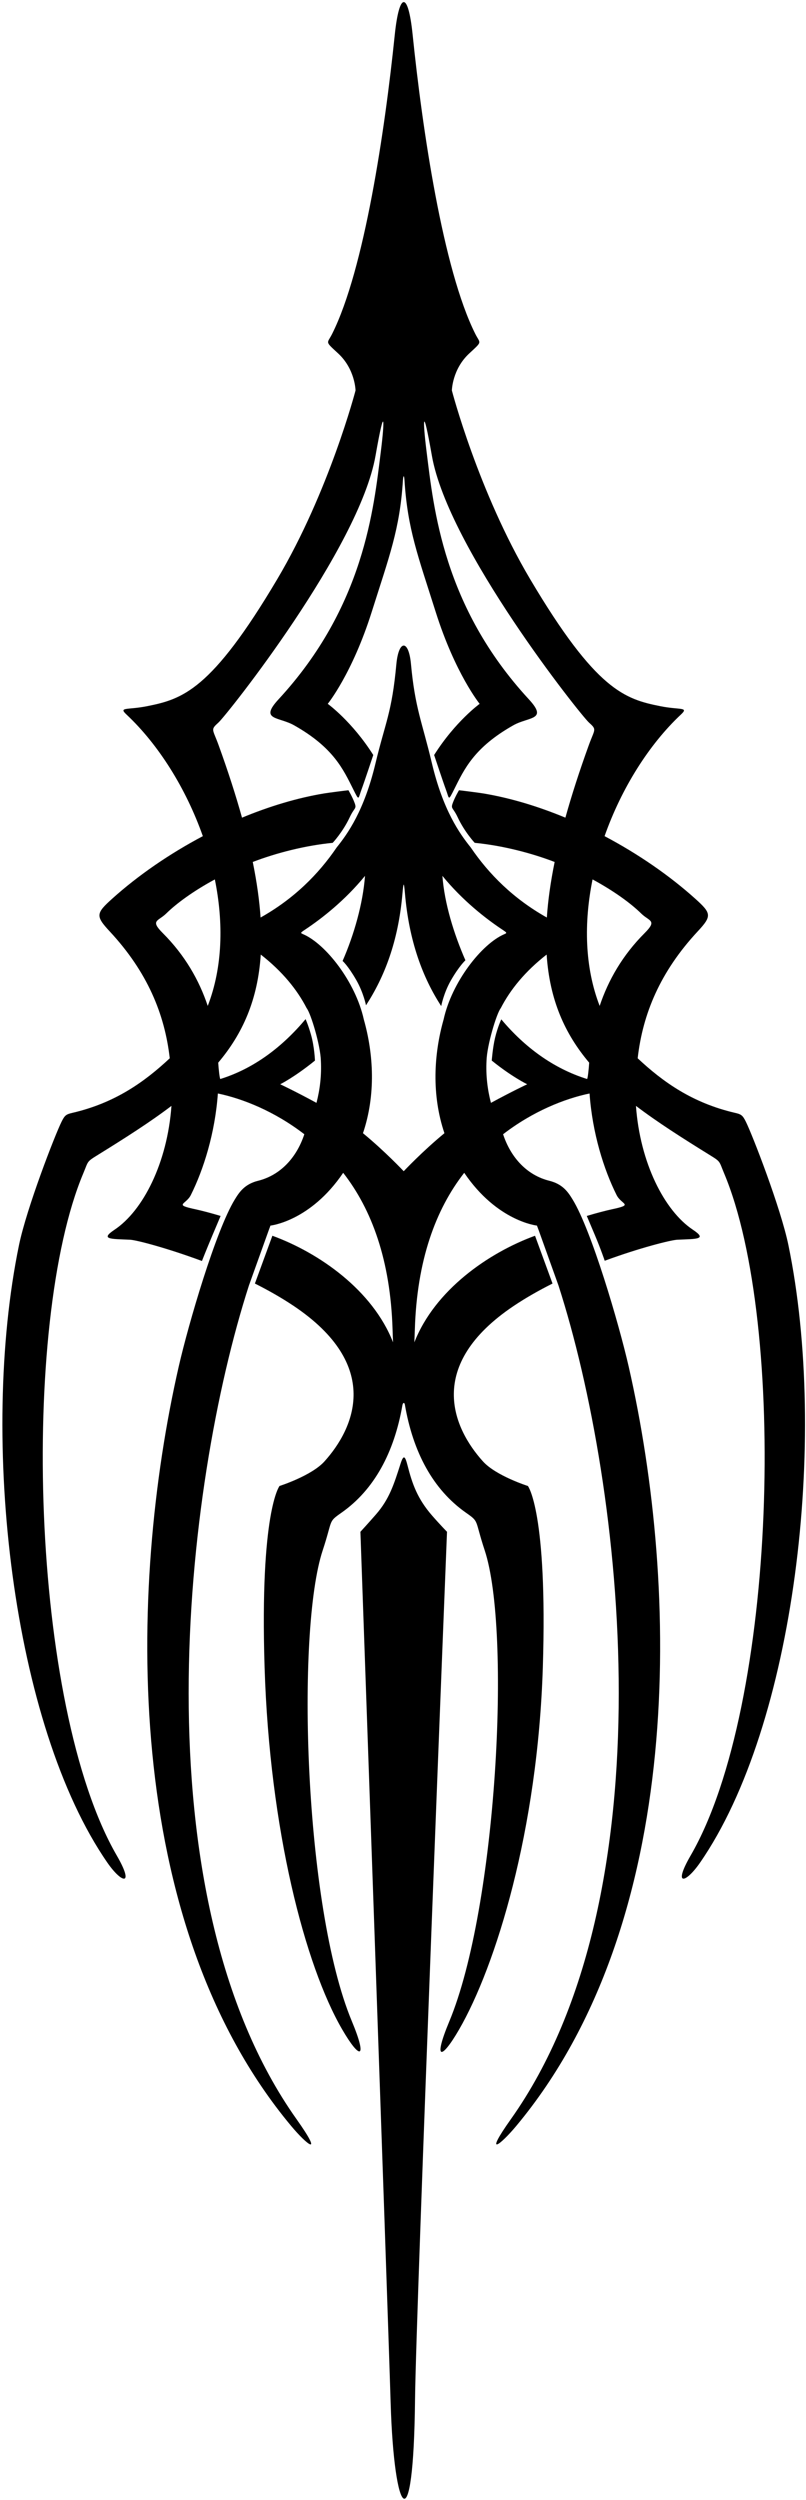 <?xml version="1.0" encoding="UTF-8"?>
<svg xmlns="http://www.w3.org/2000/svg" xmlns:xlink="http://www.w3.org/1999/xlink" width="226pt" height="701pt" viewBox="0 0 226 701" version="1.1">
<g id="surface1">
<path style=" stroke:none;fill-rule:nonzero;fill:rgb(0%,0%,0%);fill-opacity:1;" d="M 221.07 349.121 C 218.93 338.738 210.992 318.227 209.117 314.473 C 208.246 312.727 207.844 312.43 206.148 312.039 C 194.105 309.254 185.859 303.328 178.801 296.727 C 180.215 284.309 185.078 272.5 195.637 261.145 C 199.656 256.82 199.492 256.082 194.938 251.98 C 187.707 245.477 178.93 239.422 169.52 234.445 C 174.258 221.008 181.992 208.727 190.926 200.348 C 193.246 198.172 190.664 199.102 185.188 198.012 C 175.246 196.027 167.18 193.648 148.656 162.395 C 134.082 137.801 126.703 109.484 126.703 109.484 C 126.703 109.484 126.789 103.523 131.59 99.086 C 135.406 95.555 134.668 96.418 133.254 93.586 C 124.199 75.484 118.426 36.246 115.695 9.668 C 114.438 -2.562 111.941 -2.391 110.676 9.895 C 107.938 36.473 102.168 75.535 93.145 93.586 C 91.727 96.418 90.988 95.555 94.805 99.086 C 99.605 103.523 99.691 109.484 99.691 109.484 C 99.691 109.484 92.312 137.801 77.738 162.395 C 59.219 193.648 51.148 196.027 41.207 198.012 C 35.73 199.102 33.148 198.172 35.469 200.348 C 44.402 208.727 52.137 221.008 56.875 234.445 C 47.465 239.422 38.688 245.477 31.461 251.98 C 26.906 256.082 26.738 256.82 30.758 261.145 C 41.32 272.5 46.184 284.309 47.598 296.727 C 40.535 303.328 32.289 309.254 20.25 312.039 C 18.551 312.43 18.152 312.727 17.281 314.473 C 15.406 318.227 7.465 338.738 5.324 349.121 C -5.875 403.488 3.438 483.738 30.113 522.27 C 34.211 528.188 37.766 528.938 32.754 520.281 C 8.395 478.207 5.746 370.941 23.336 329.031 C 24.828 325.48 24.215 325.816 27.465 323.805 C 35.082 319.086 42.023 314.672 48.074 310.074 C 46.93 326 40.137 339.449 32.102 344.805 C 28.004 347.539 30.996 347.359 36.441 347.598 C 38.277 347.68 46.859 349.949 56.625 353.562 C 56.625 353.562 57.91 350.285 59.551 346.398 C 61.195 342.516 61.859 340.934 61.859 340.934 C 59.262 340.148 56.504 339.43 54.883 339.082 C 48.508 337.719 52.141 337.809 53.508 335.074 C 57.09 327.91 60.301 317.703 61.09 306.598 C 68.059 308.043 76.992 311.598 85.332 318.027 C 83.121 324.734 78.5 329.547 72.359 331.074 C 68.547 332.023 67.07 334.301 65.816 336.352 C 60.535 344.984 52.867 371.094 50.109 383.18 C 35.875 445.57 34.113 539.055 81.613 596.055 C 86.168 601.52 90.867 605.074 83.121 594.145 C 38.461 531.094 51.629 416.828 69.793 360.449 L 75.336 344.988 C 75.781 343.789 75.836 343.637 75.836 343.637 C 75.836 343.637 86.996 342.473 96.227 328.84 C 104.266 339.129 109.484 353.414 110.074 372.758 C 110.113 374.035 110.16 375.227 110.211 376.375 C 104.48 361.719 89.445 351.258 76.375 346.484 L 71.473 359.887 C 75.227 361.773 78.914 363.863 82.316 366.141 C 107.207 382.828 99.402 400.43 90.965 409.77 C 87.312 413.809 78.375 416.648 78.375 416.648 C 78.375 416.648 72.824 423.77 74.191 467.496 C 75.617 513.16 85.562 551.086 95.906 568.949 C 100.914 577.605 103.191 577.605 98.637 566.672 C 85.301 534.668 82.996 457.363 90.48 434.711 C 93.383 425.922 91.91 426.832 95.758 424.133 C 104.949 417.676 110.531 407.254 112.836 393.996 C 112.965 393.25 113.402 393.137 113.523 393.828 C 115.809 407.168 121.406 417.648 130.641 424.133 C 134.484 426.832 133.012 425.922 135.914 434.711 C 143.398 457.363 139.301 534.812 125.965 566.816 C 121.41 577.746 123.688 577.746 128.699 569.094 C 139.039 551.227 150.777 513.16 152.207 467.496 C 153.57 423.77 148.02 416.648 148.02 416.648 C 148.02 416.648 139.086 413.809 135.434 409.77 C 126.992 400.43 119.188 382.828 144.078 366.141 C 147.48 363.863 151.168 361.773 154.926 359.887 L 150.02 346.484 C 136.953 351.258 121.914 361.719 116.184 376.375 C 116.234 375.227 116.281 374.035 116.32 372.758 C 116.91 353.414 122.129 339.129 130.168 328.84 C 139.398 342.473 150.559 343.637 150.559 343.637 C 150.559 343.637 150.613 343.789 151.062 344.988 L 156.602 360.449 C 174.766 416.828 187.934 531.094 143.273 594.145 C 135.527 605.074 140.227 601.52 144.781 596.055 C 192.281 539.055 190.52 445.57 176.285 383.18 C 173.527 371.094 165.859 344.984 160.578 336.352 C 159.324 334.301 157.848 332.023 154.035 331.074 C 147.895 329.547 143.273 324.734 141.066 318.027 C 149.402 311.598 158.34 308.043 165.309 306.598 C 166.094 317.703 169.305 327.91 172.891 335.074 C 174.254 337.809 177.887 337.719 171.512 339.082 C 169.891 339.43 167.133 340.148 164.535 340.934 C 164.535 340.934 165.203 342.516 166.844 346.398 C 168.484 350.285 169.562 353.5 169.562 353.5 C 179.324 349.891 188.117 347.68 189.953 347.598 C 195.402 347.359 198.391 347.539 194.293 344.805 C 186.258 339.449 179.465 326 178.32 310.074 C 184.375 314.672 191.312 319.086 198.93 323.805 C 202.184 325.816 201.566 325.48 203.059 329.031 C 220.648 370.941 218 478.207 193.641 520.281 C 188.633 528.938 192.184 528.188 196.285 522.27 C 222.957 483.738 232.27 403.488 221.07 349.121 Z M 61.285 202.559 C 63.629 200.43 100.738 153.754 105.293 127.793 C 107.961 112.586 107.867 117.992 106.781 126.637 C 104.793 142.48 102.156 170.02 78.113 196.066 C 72.648 201.988 78.105 200.91 82.441 203.352 C 93.496 209.586 96.238 215.695 99.066 221.344 C 100.773 224.762 100.375 224.02 101.398 221.289 C 102.082 219.465 104.664 211.695 104.664 211.695 C 98.738 202.297 91.902 197.344 91.902 197.344 C 91.902 197.344 98.766 188.879 104.23 171.57 C 109.16 155.953 112.113 148.414 112.977 134.695 C 113.07 133.207 113.32 133.133 113.414 134.586 C 114.27 148.379 117.223 155.914 122.164 171.57 C 127.633 188.879 134.492 197.344 134.492 197.344 C 134.492 197.344 127.656 202.297 121.73 211.695 C 121.73 211.695 124.312 219.465 124.996 221.289 C 126.02 224.02 125.621 224.762 127.332 221.344 C 130.156 215.695 132.902 209.586 143.953 203.352 C 148.289 200.91 153.746 201.988 148.281 196.066 C 124.238 170.02 121.602 142.48 119.613 126.637 C 118.527 117.992 118.434 112.586 121.102 127.793 C 125.656 153.754 162.766 200.43 165.109 202.559 C 167.449 204.684 166.777 204.285 165.082 208.977 C 162.441 216.281 160.27 223.02 158.535 229.262 C 150.887 226.086 143.062 223.719 135.496 222.465 C 134.137 222.238 129.305 221.629 128.699 221.574 C 128.699 221.574 127.594 223.418 126.961 225.133 C 126.328 226.844 127.012 226.34 128.328 229.145 C 130.289 233.328 133.109 236.32 133.109 236.32 C 140.797 237.059 148.969 239.164 155.52 241.684 C 154.375 247.316 153.652 252.488 153.332 257.262 C 143.988 252.016 137.105 245.137 131.984 237.602 C 128.836 233.688 124.227 227.16 121.098 213.973 C 118.34 202.352 116.383 198.621 115.234 186.16 C 114.598 179.273 111.785 179.273 111.133 186.273 C 109.867 199.938 108.062 202.426 105.258 214.141 C 102.133 227.219 97.547 233.703 94.41 237.602 C 89.289 245.137 82.406 252.016 73.066 257.262 C 72.742 252.488 72.02 247.316 70.875 241.684 C 77.426 239.164 85.602 237.059 93.285 236.32 C 93.285 236.32 96.105 233.328 98.066 229.145 C 99.383 226.34 100.066 226.844 99.434 225.133 C 98.801 223.418 97.699 221.574 97.699 221.574 C 97.09 221.629 92.258 222.238 90.898 222.465 C 83.332 223.719 75.508 226.086 67.859 229.262 C 66.125 223.02 63.957 216.281 61.312 208.977 C 59.617 204.285 58.945 204.684 61.285 202.559 Z M 58.25 282.047 C 55.832 274.801 51.824 267.809 45.648 261.633 C 42.004 257.988 44.367 258.336 46.609 256.133 C 49.5 253.293 54.242 249.82 60.242 246.574 C 62.707 258.75 62.449 271.191 58.25 282.047 Z M 88.738 309.227 C 82.766 305.973 78.57 304.012 78.57 304.012 C 78.57 304.012 82.512 302.074 88.312 297.375 C 88.312 297.375 88.188 293.562 87.188 290.062 C 86.414 287.355 85.688 285.75 85.688 285.75 C 79.125 293.582 71.195 299.598 61.789 302.535 C 61.605 302.594 61.273 299.547 61.191 297.953 C 68.035 289.844 72.293 280.344 73.117 267.645 C 79.148 272.355 83.301 277.461 85.977 282.66 C 87.164 284.152 89.859 293.137 89.973 297.406 C 90.188 301.52 89.707 305.512 88.738 309.227 Z M 124.383 285.859 C 121.645 295.531 120.98 306.965 124.617 317.734 C 118.473 322.781 113.211 328.379 113.211 328.379 L 113.184 328.379 C 113.184 328.379 107.922 322.781 101.777 317.734 C 105.418 306.965 104.754 295.531 102.016 285.859 C 99.691 275.312 91.32 264.672 85.027 261.949 C 84.168 261.574 84.199 261.551 85.617 260.605 C 90.184 257.562 96.699 252.508 102.348 245.578 C 101.77 253.316 99.289 262.062 96.062 269.438 C 96.062 269.438 97.57 270.734 99.875 274.75 C 101.922 278.309 102.625 281.875 102.625 281.875 C 107.777 273.949 111.668 264.016 112.836 250.664 C 113.133 247.246 113.258 247.125 113.547 250.492 C 114.695 263.926 118.539 274.137 123.715 282.094 C 123.715 282.094 124.395 278.434 126.438 274.875 C 128.742 270.859 130.5 269.25 130.5 269.25 C 127.273 261.875 124.629 253.316 124.047 245.578 C 129.699 252.508 136.211 257.562 140.777 260.605 C 142.195 261.551 142.227 261.574 141.367 261.949 C 135.074 264.672 126.703 275.312 124.383 285.859 Z M 164.605 302.535 C 155.199 299.598 147.121 293.645 140.562 285.812 C 140.562 285.812 139.562 287.875 138.812 291 C 138.156 293.738 137.883 297.367 137.883 297.367 C 143.562 301.969 147.828 304.012 147.828 304.012 C 147.828 304.012 143.629 305.973 137.66 309.227 C 136.688 305.512 136.207 301.52 136.422 297.406 C 136.535 293.137 139.23 284.152 140.418 282.66 C 143.094 277.461 147.246 272.355 153.277 267.645 C 154.102 280.344 158.359 289.844 165.203 297.953 C 165.121 299.547 164.789 302.594 164.605 302.535 Z M 168.145 282.047 C 163.945 271.191 163.688 258.75 166.152 246.574 C 172.152 249.82 176.895 253.293 179.785 256.133 C 182.027 258.336 184.395 257.988 180.746 261.633 C 174.574 267.809 170.562 274.801 168.145 282.047 Z M 125.34 429.492 C 125.34 429.492 116.641 647.598 116.371 672.938 C 115.941 713.695 110.5 705.5 109.539 673.852 C 108.578 642.199 101.059 429.492 101.059 429.492 C 101.059 429.492 103.32 427.035 105.441 424.598 C 109.172 420.305 110.457 416.203 112.301 410.438 C 113.121 407.879 113.559 408.07 114.277 410.902 C 115.605 416.098 117.051 420.215 121.152 424.938 C 123.273 427.379 125.34 429.492 125.34 429.492 "/>
</g>
</svg>
